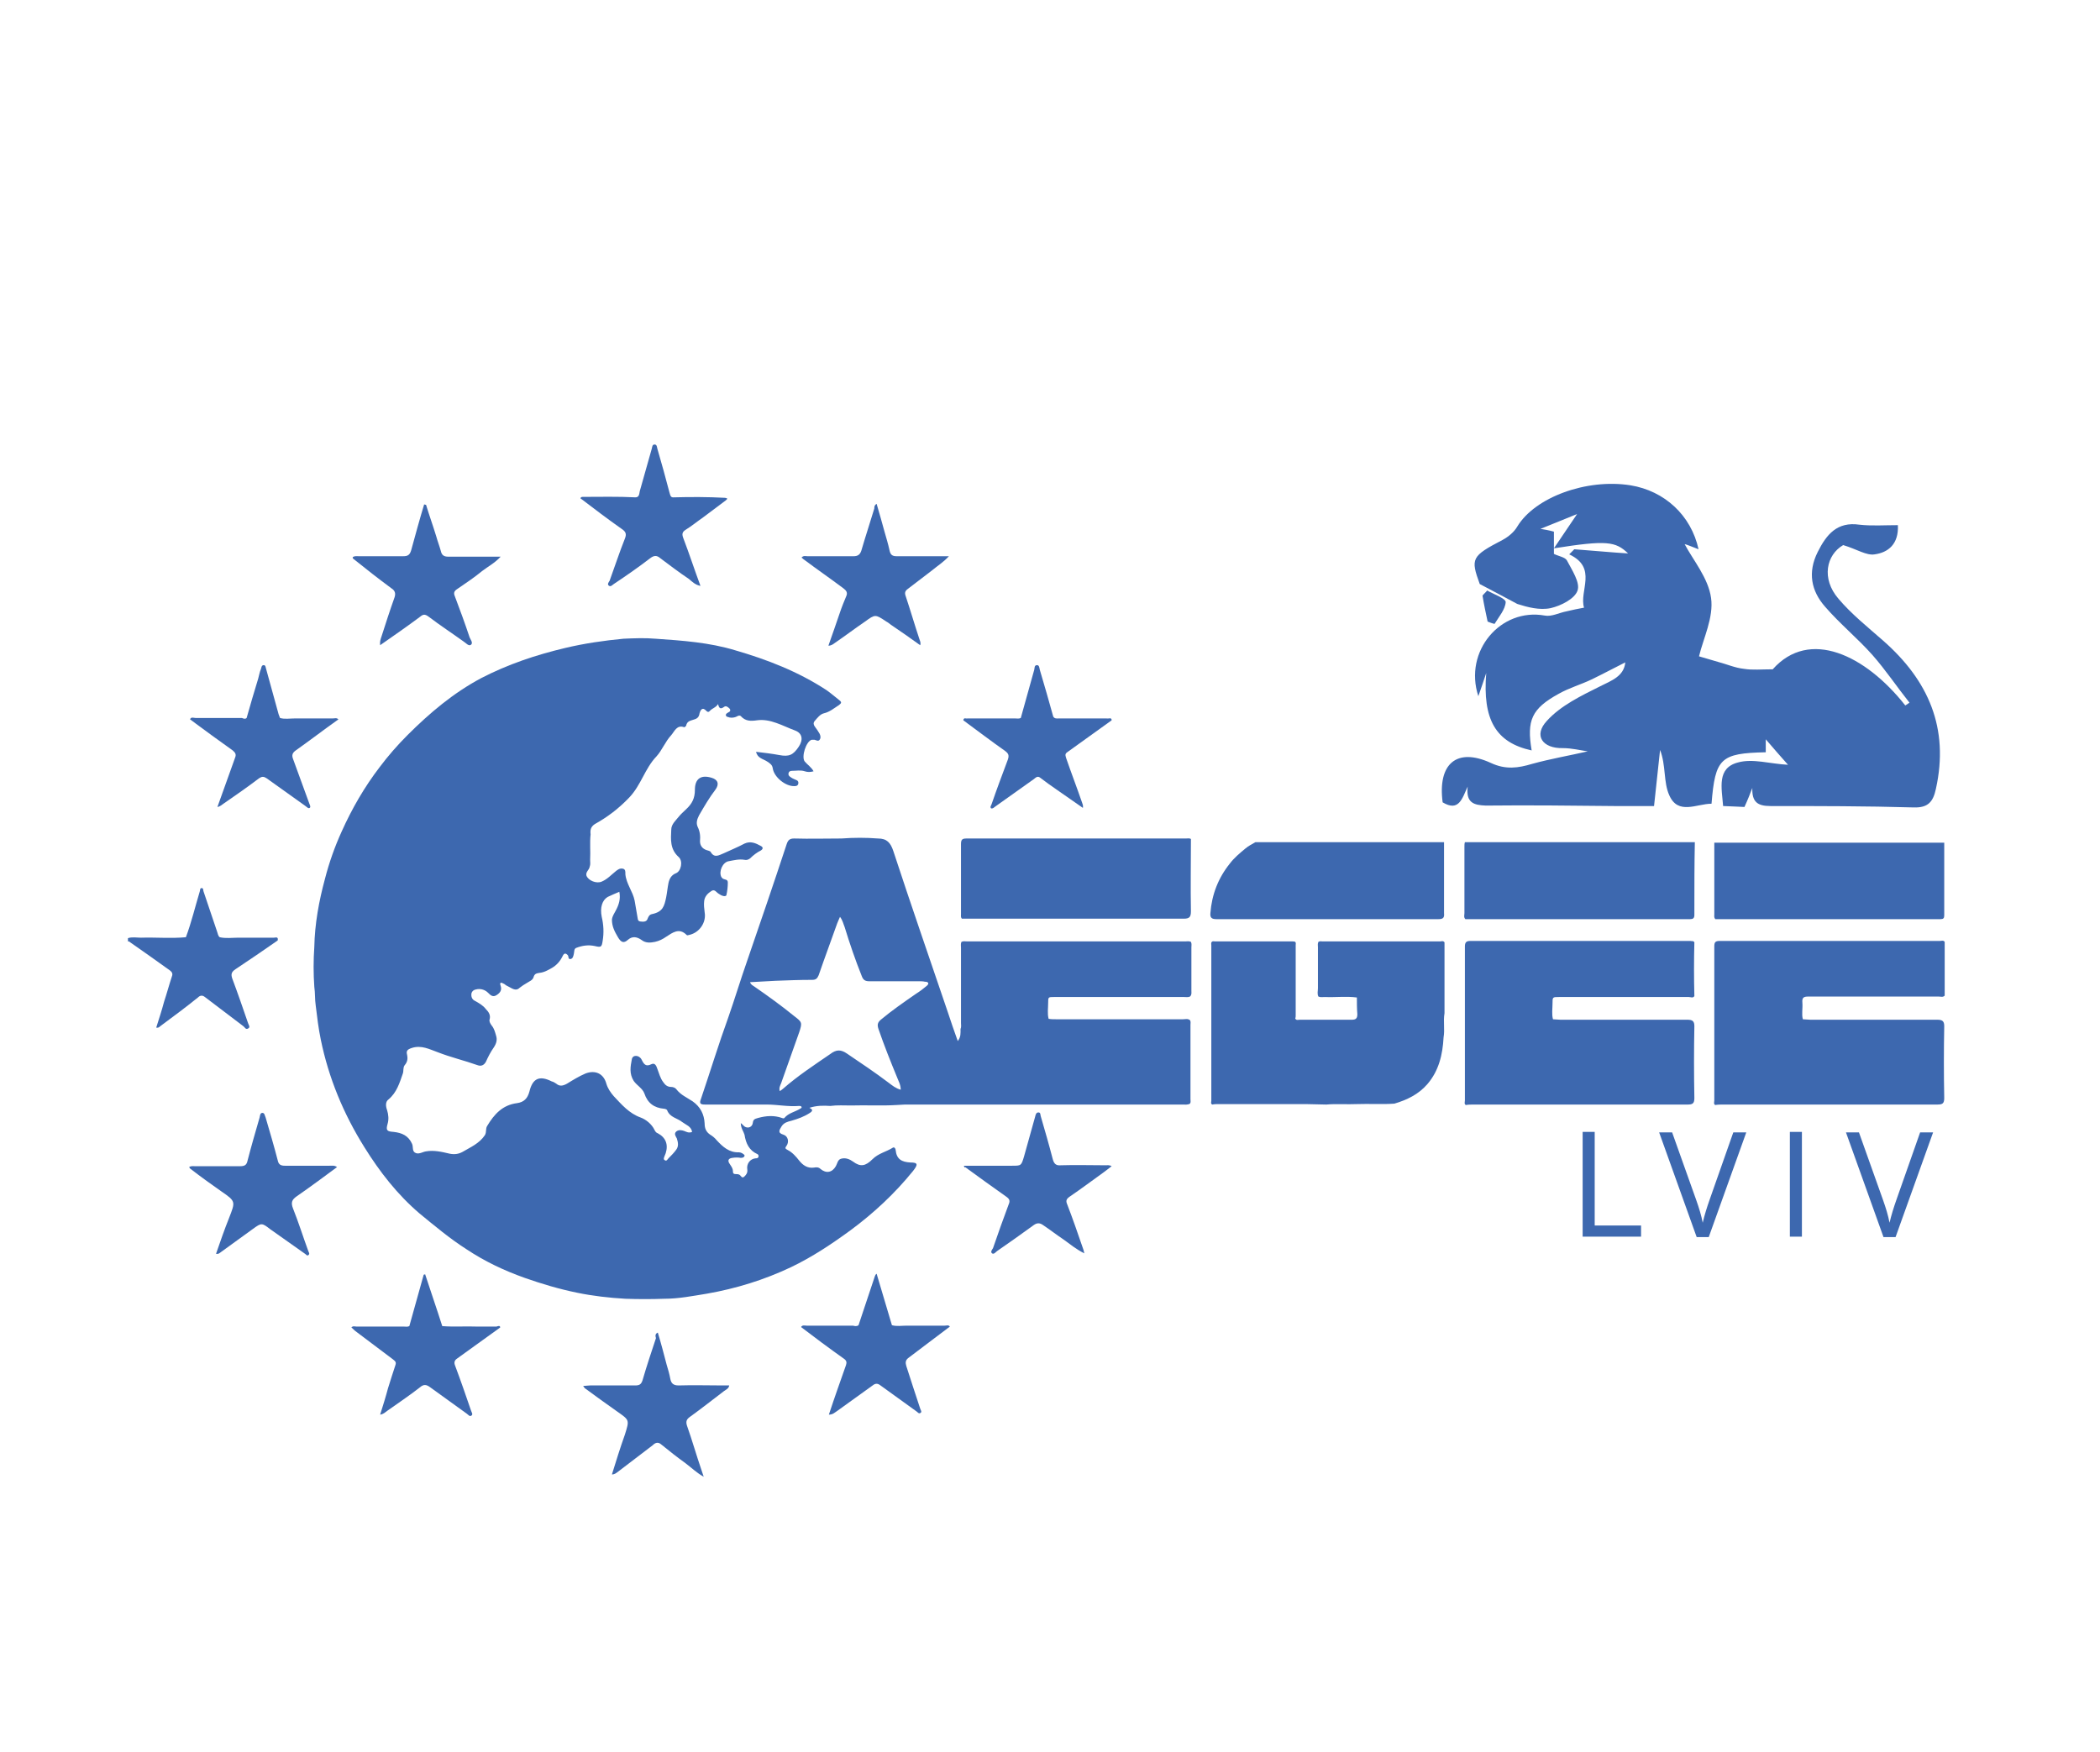 <?xml version="1.0" encoding="utf-8"?>
<!-- Generator: Adobe Illustrator 22.0.1, SVG Export Plug-In . SVG Version: 6.00 Build 0)  -->
<svg version="1.1" xmlns="http://www.w3.org/2000/svg" xmlns:xlink="http://www.w3.org/1999/xlink" x="0px" y="0px"
	 viewBox="0 0 453 378" style="enable-background:new 0 0 453 378;" xml:space="preserve">
<style type="text/css">
	.st0{fill:#3D68AF;}
</style>
<g id="Слой_2">
	<g>
		<g>
			<path class="st0" d="M341.4,266.8v-22.6h2.6v20.2h10v2.4H341.4z"/>
			<path class="st0" d="M373.9,244.3h2.8l-8.1,22.6H366l-8.1-22.6h2.8l5.2,14.6c0.6,1.7,1.1,3.3,1.4,4.9c0.4-1.7,0.9-3.3,1.5-5
				L373.9,244.3z"/>
			<path class="st0" d="M386.1,266.8v-22.6h2.6v22.6H386.1z"/>
			<path class="st0" d="M414.2,244.3h2.8l-8.1,22.6h-2.6l-8.1-22.6h2.8l5.2,14.6c0.6,1.7,1.1,3.3,1.4,4.9c0.4-1.7,0.9-3.3,1.5-5
				L414.2,244.3z"/>
		</g>
		<path class="st0" d="M40.1,202.2c1.2-3.2,2-6.6,3-9.9c0.1-0.3,0-0.7,0.4-0.7c0.4,0,0.3,0.4,0.4,0.7c1,2.9,1.9,5.7,2.9,8.6
			c0.2,0.5,0.2,1,0.6,1.3c1.3,0.3,2.7,0.1,4,0.1c2.6,0,5.1,0,7.7,0c0.3,0,1-0.3,0.8,0.6c-3,2.1-6.1,4.2-9.1,6.2
			c-0.9,0.6-1,1.1-0.7,2c1.2,3.2,2.3,6.4,3.4,9.6c0.1,0.4,0.6,0.9,0,1.2c-0.5,0.3-0.7-0.3-1-0.5c-2.8-2.1-5.5-4.2-8.3-6.3
			c-0.5-0.4-1-0.4-1.5,0.1c-2.6,2.1-5.3,4.1-8,6.1c-0.3,0.2-0.4,0.5-1,0.4c0.6-1.9,1.2-3.7,1.7-5.6c0.6-1.8,1.1-3.7,1.7-5.5
			c0.2-0.5,0-0.9-0.4-1.2c-2.9-2.1-5.9-4.2-8.9-6.3c-0.1,0-0.2,0-0.2,0c0-0.2,0-0.5,0-0.7c0.9-0.3,1.9-0.1,2.8-0.1
			C33.6,202.2,36.9,202.5,40.1,202.2z"/>
		<path class="st0" d="M311.6,203.3c0,5.1,0,10.2,0,15.3c-0.3,1.7,0.1,3.5-0.2,5.2c-0.2,3.7-1,7.2-3.5,10.1
			c-1.9,2.2-4.4,3.4-7.1,4.2c-2.7,0.2-5.4,0-8.1,0.1c-2.2,0.1-4.4-0.1-6.6,0.1c-1.5,0-3-0.1-4.5-0.1c-6.2,0-12.4,0-18.6,0
			c-0.5,0-1,0-1.5,0.1c-0.4-0.2-0.2-0.6-0.2-0.8c0-11.2,0-22.4,0-33.5c0-0.3-0.1-0.6,0.1-0.8l0,0c0.2-0.2,0.5-0.1,0.7-0.1
			c5.5,0,11.1,0,16.6,0c0.2,0,0.5,0,0.7,0.1l0,0c0.2,0.2,0.1,0.5,0.1,0.7c0,5.1,0,10.1,0,15.2c0,0.2,0,0.4-0.1,0.6
			c0.2,0.5,0.6,0.3,1,0.3c3.7,0,7.5,0,11.2,0c0.9,0,1.2-0.3,1.2-1.2c-0.1-1.2-0.1-2.4-0.1-3.6c-2.3-0.3-4.6,0-6.9-0.1
			c-0.5,0-1,0.1-1.4-0.1l0,0c-0.3-0.6-0.1-1.2-0.1-1.8c0-2.9,0-5.9,0-8.8c0-0.4-0.1-0.8,0.1-1.2l0,0c0.3-0.2,0.6-0.1,0.9-0.1
			c8.5,0,16.9,0,25.4,0C310.9,203.1,311.3,202.9,311.6,203.3z"/>
		<path class="st0" d="M365.5,203.3c-0.1,3.9-0.1,7.7,0,11.6c-0.3,0.5-0.8,0.2-1.2,0.2c-9.3,0-18.7,0-28,0c-1.4,0-1.4,0-1.4,1.4
			c0,1.1-0.2,2.3,0.1,3.4c0.5,0,1.1,0.1,1.6,0.1c9.1,0,18.3,0,27.4,0c1.1,0,1.5,0.3,1.5,1.4c-0.1,5.2-0.1,10.3,0,15.5
			c0,1.2-0.4,1.4-1.5,1.4c-15.4,0-30.8,0-46.1,0c-0.6,0-1.1,0-1.7,0.1c-0.4-0.2-0.2-0.7-0.2-1c0-11.1,0-22.1,0-33.2
			c0-0.9,0.3-1.2,1.2-1.2c15.8,0,31.7,0,47.5,0C364.8,203.1,365.3,202.9,365.5,203.3z"/>
		<path class="st0" d="M388.9,219.9c0.5,0,1.1,0.1,1.6,0.1c9.1,0,18.3,0,27.4,0c1.1,0,1.5,0.3,1.5,1.4c-0.1,5.2-0.1,10.3,0,15.5
			c0,1.2-0.4,1.4-1.5,1.4c-15.4,0-30.8,0-46.2,0c-0.6,0-1.1,0-1.7,0.1c-0.4-0.2-0.2-0.7-0.2-1c0-11.1,0-22.1,0-33.2
			c0-0.9,0.2-1.2,1.2-1.2c15.8,0,31.6,0,47.5,0c0.3,0,0.7-0.2,1,0.2c0,3.9,0,7.8,0,11.6c-0.4,0.4-0.8,0.2-1.3,0.2
			c-9.4,0-18.7,0-28.1,0c-1,0-1.4,0.2-1.3,1.3C388.9,217.6,388.6,218.8,388.9,219.9z"/>
		<path class="st0" d="M256.9,181c0,5.2-0.1,10.4,0,15.6c0,1.2-0.3,1.6-1.5,1.6c-15.4,0-30.9,0-46.3,0c-0.5,0-1.1,0-1.6,0
			c-0.3-0.3-0.2-0.7-0.2-1c0-5,0-10.1,0-15.1c0-1,0.3-1.2,1.2-1.2c15.8,0,31.6,0,47.3,0C256.2,180.9,256.6,180.8,256.9,181z"/>
		<path class="st0" d="M189.1,108.7c0.6,2.1,1.2,4.1,1.7,6c0.4,1.4,0.8,2.7,1.1,4.1c0.2,0.9,0.6,1.2,1.5,1.2c3.2,0,6.5,0,9.7,0
			c0.4,0,0.9,0,1.6,0c-1.2,1.3-2.5,2.1-3.7,3.1c-1.7,1.3-3.4,2.6-5.1,3.9c-0.7,0.5-0.8,0.9-0.5,1.7c1,3,1.9,6.1,2.9,9.1
			c0.1,0.4,0.4,0.8,0.2,1.4c-2.1-1.5-4.2-3-6.3-4.4c-0.3-0.2-0.6-0.5-1-0.7c-2.4-1.6-2.4-1.6-4.6,0c-2.2,1.5-4.3,3.1-6.5,4.6
			c-0.4,0.3-0.8,0.6-1.4,0.6c0.9-2.5,1.7-4.9,2.5-7.2c0.4-1.2,0.9-2.4,1.4-3.6c0.3-0.8-0.2-1.2-0.7-1.6c-2.8-2.1-5.7-4.1-8.5-6.2
			c-0.2-0.1-0.3-0.3-0.5-0.4c0.4-0.5,0.9-0.3,1.3-0.3c3.3,0,6.6,0,9.9,0c0.9,0,1.4-0.3,1.7-1.2c0.9-3.1,1.9-6.1,2.8-9.1
			C188.6,109.4,188.6,109,189.1,108.7z"/>
		<path class="st0" d="M91.9,108.9c0.7,2.3,1.5,4.5,2.2,6.8c0.3,1.1,0.7,2.1,1,3.2c0.2,0.9,0.7,1.2,1.6,1.2c3.2,0,6.4,0,9.6,0
			c0.4,0,0.9,0,1.7,0c-1.3,1.4-2.7,2.1-4,3.1c-1.7,1.4-3.5,2.6-5.4,3.9c-0.6,0.4-0.8,0.8-0.5,1.5c1.1,2.9,2.2,5.9,3.2,8.9
			c0.2,0.5,0.8,1.2,0.3,1.6c-0.5,0.4-1.1-0.4-1.6-0.7c-2.5-1.8-5.1-3.5-7.6-5.4c-0.7-0.5-1.1-0.5-1.7,0c-2.8,2.1-5.7,4.1-8.7,6.2
			c-0.1-0.8,0.1-1.3,0.3-1.9c0.9-2.8,1.8-5.6,2.8-8.4c0.3-0.9,0.1-1.5-0.7-2c-2.7-2-5.4-4.1-8-6.2c-0.1-0.1-0.4-0.2-0.3-0.5
			c0.4-0.3,0.9-0.2,1.3-0.2c3.2,0,6.4,0,9.6,0c1,0,1.4-0.3,1.7-1.3c0.9-3.3,1.8-6.6,2.8-9.9C91.6,108.9,91.8,108.9,91.9,108.9z"/>
		<path class="st0" d="M141.9,287.5c0.7,2.3,1.3,4.6,1.9,6.9c0.3,1,0.6,2,0.8,3.1c0.2,1,0.7,1.4,1.8,1.4c3.2-0.1,6.3,0,9.5,0
			c0.4,0,0.9,0,1.4,0c-0.1,0.7-0.7,0.9-1.1,1.2c-2.5,1.9-4.9,3.8-7.4,5.6c-0.7,0.5-0.9,1-0.6,1.9c1.1,3.1,2,6.3,3.1,9.5
			c0.1,0.4,0.3,0.8,0.5,1.5c-1.6-0.9-2.7-2-3.9-2.9c-1.8-1.3-3.6-2.7-5.3-4.1c-0.7-0.6-1.3-0.3-1.8,0.2c-2.5,1.9-5.1,3.9-7.6,5.8
			c-0.3,0.2-0.6,0.5-1.2,0.5c0.9-2.9,1.8-5.8,2.8-8.6c1-3.2,1-3.1-1.7-5c-2.3-1.6-4.6-3.3-6.8-4.9c-0.2-0.1-0.3-0.3-0.5-0.6
			c0.6,0,1-0.1,1.5-0.1c3.2,0,6.5,0,9.7,0c0.9,0,1.3-0.2,1.6-1.1c0.9-3.1,1.9-6.1,2.9-9.1C141.3,288.1,141.4,287.7,141.9,287.5z"/>
		<path class="st0" d="M72.7,251.8c-3,2.2-5.8,4.3-8.7,6.3c-1,0.7-1.3,1.3-0.8,2.6c1.2,3,2.2,6.2,3.3,9.2c0.1,0.3,0.4,0.6,0,0.9
			c-0.3,0.2-0.5-0.2-0.7-0.3c-2.5-1.8-5-3.5-7.5-5.3c-1.8-1.4-1.9-1.4-3.7-0.1c-2.3,1.7-4.6,3.3-6.9,5c-0.3,0.2-0.5,0.5-1.1,0.4
			c0.9-2.6,1.8-5.2,2.8-7.7c1.4-3.6,1.5-3.6-1.7-5.8c-2.3-1.6-4.5-3.2-6.7-4.9c-0.1-0.1-0.1-0.2-0.2-0.3c0.4-0.3,0.9-0.2,1.3-0.2
			c3.2,0,6.5,0,9.7,0c0.9,0,1.4-0.2,1.6-1.2c0.8-3.1,1.7-6.2,2.6-9.3c0.1-0.4,0.1-1,0.6-1c0.5,0,0.5,0.6,0.7,1
			c0.9,3.1,1.8,6.1,2.6,9.2c0.2,1,0.7,1.2,1.6,1.2c3.2,0,6.4,0,9.6,0C71.7,251.5,72.2,251.4,72.7,251.8z"/>
		<path class="st0" d="M207.9,251.5c3.6,0,7,0,10.4,0c2,0,2,0,2.6-2c0.8-2.9,1.6-5.7,2.4-8.6c0.1-0.4,0.2-0.9,0.7-0.9
			c0.5,0,0.4,0.5,0.5,0.8c0.9,3.1,1.8,6.2,2.6,9.3c0.3,1.1,0.8,1.4,1.8,1.3c3.2-0.1,6.3,0,9.5,0c0.4,0,0.9-0.1,1.4,0.2
			c-0.6,0.5-1.2,0.9-1.7,1.3c-2.5,1.8-4.9,3.6-7.4,5.3c-0.7,0.5-0.8,0.9-0.5,1.6c1.2,3.1,2.3,6.3,3.4,9.5c0.1,0.3,0.2,0.5,0.3,1.1
			c-1.8-0.9-3.1-2-4.5-3c-1.5-1-2.9-2.1-4.4-3.1c-0.7-0.5-1.3-0.5-2,0c-2.6,1.9-5.3,3.8-7.9,5.6c-0.3,0.2-0.7,0.8-1.1,0.5
			c-0.4-0.3,0-0.8,0.2-1.1c1.1-3.2,2.2-6.3,3.4-9.5c0.3-0.7,0.2-1.1-0.5-1.6c-3-2.1-6-4.3-8.9-6.4
			C208.1,252,208.1,251.9,207.9,251.5z"/>
		<path class="st0" d="M185.2,285.9c1.2-3.5,2.3-7,3.5-10.5c0.1-0.2,0.1-0.4,0.4-0.6c1.1,3.7,2.2,7.4,3.3,11.1
			c1,0.3,2.1,0.1,3.2,0.1c2.7,0,5.5,0,8.2,0c0.4,0,0.8-0.2,1.1,0.2c-3,2.3-6,4.5-9,6.8c-0.6,0.5-0.6,1-0.4,1.7c1,3.1,2,6.2,3,9.2
			c0.1,0.3,0.4,0.7,0.1,0.9c-0.4,0.3-0.6-0.1-0.9-0.3c-2.6-1.9-5.3-3.8-7.9-5.7c-0.7-0.5-1.2-0.2-1.7,0.2c-2.5,1.8-5,3.6-7.5,5.4
			c-0.5,0.3-0.9,0.8-1.8,0.8c0.6-1.8,1.2-3.6,1.8-5.3c0.6-1.8,1.3-3.6,1.9-5.4c0.2-0.6,0.1-1-0.5-1.4c-3.1-2.2-6.2-4.5-9.2-6.8
			c0.3-0.5,0.8-0.3,1.2-0.3c3.3,0,6.6,0,10,0C184.4,286.1,184.8,286.2,185.2,285.9z"/>
		<path class="st0" d="M107.9,286.4c-3.1,2.2-6.2,4.5-9.3,6.7c-0.6,0.4-0.7,0.9-0.4,1.6c1.2,3.2,2.3,6.4,3.4,9.6
			c0.1,0.4,0.5,0.8,0.1,1.1c-0.4,0.3-0.7-0.2-1-0.4c-2.6-1.9-5.3-3.8-7.9-5.7c-0.8-0.6-1.4-0.7-2.2,0c-2.3,1.8-4.7,3.4-7.1,5.1
			c-0.4,0.3-0.8,0.7-1.5,0.8c0.6-1.9,1.2-3.8,1.7-5.7c0.5-1.7,1.1-3.4,1.6-5c0.2-0.6,0-0.8-0.5-1.2c-2.7-2-5.4-4.1-8.1-6.1
			c-0.3-0.2-0.6-0.6-0.9-0.8c0.3-0.4,0.8-0.2,1.1-0.2c3.4,0,6.8,0,10.2,0c0.4,0,0.8,0.1,1.2-0.1c1-3.7,2.1-7.4,3.1-11.1
			c0.1,0,0.2,0,0.3-0.1c1.2,3.7,2.5,7.4,3.7,11.2c2.5,0.2,5,0,7.5,0.1c1.4,0,2.8,0,4.2,0C107.4,286.1,107.9,285.9,107.9,286.4z"/>
		<path class="st0" d="M156.4,107.4c0.6,0.1,0.6,0.2,0.1,0.6c-1.6,1.2-3.2,2.4-4.8,3.6c-1.3,0.9-2.5,1.9-3.8,2.7
			c-0.8,0.5-0.8,1-0.5,1.8c1.3,3.4,2.4,6.8,3.7,10.3c-1.1-0.2-1.8-0.9-2.5-1.5c-2.1-1.4-4.2-3-6.2-4.5c-0.7-0.6-1.3-0.6-2.1,0
			c-2.6,2-5.2,3.8-7.9,5.6c-0.3,0.2-0.6,0.6-1,0.4c-0.5-0.3-0.1-0.8,0.1-1.1c1.1-3,2.1-6.1,3.3-9.1c0.4-1,0.2-1.5-0.7-2.1
			c-3-2.1-6-4.4-8.9-6.6c0.1-0.2,0.2-0.3,0.5-0.3c3.8,0,7.6-0.1,11.4,0.1c0.8,0,0.8-0.8,0.9-1.3c0.9-3.1,1.7-6.1,2.6-9.2
			c0.1-0.4,0.1-0.9,0.6-0.9c0.5,0,0.5,0.5,0.6,0.9c0.9,3.1,1.8,6.3,2.6,9.4c0.2,0.6,0.2,1.2,1,1.1
			C149,107.2,152.7,107.2,156.4,107.4z"/>
		<path class="st0" d="M239.8,155.4c-3.2,2.3-6.4,4.6-9.6,6.9c-0.6,0.4-0.3,0.9-0.2,1.3c1.1,3.2,2.3,6.3,3.4,9.5
			c0.1,0.3,0.3,0.7,0.2,1.2c-1.9-1.3-3.7-2.6-5.6-3.9c-1.2-0.8-2.4-1.7-3.6-2.6c-0.6-0.5-1,0-1.4,0.3c-2.8,2-5.5,3.9-8.3,5.9
			c-0.3,0.2-0.5,0.5-0.9,0.4c-0.3-0.3,0-0.6,0.1-0.9c1.1-3.2,2.3-6.4,3.5-9.6c0.3-0.9,0.2-1.3-0.6-1.9c-3-2.1-6-4.4-9-6.6
			c0.1-0.7,0.6-0.3,0.9-0.4c3.4,0,6.9,0,10.3,0c0.4,0,0.8,0.1,1.2-0.1c1-3.5,1.9-6.9,2.9-10.4c0.1-0.4,0-1,0.6-1
			c0.5,0,0.5,0.6,0.6,1c1,3.4,2,6.8,2.9,10.1c0.3,0.5,0.8,0.4,1.2,0.4c3.4,0,6.9,0,10.3,0C239.2,155.1,239.8,154.7,239.8,155.4z"/>
		<path class="st0" d="M53.2,154.9c0.8-2.8,1.6-5.6,2.5-8.5c0.2-0.7,0.3-1.4,0.6-2.1c0.1-0.3,0.1-0.8,0.6-0.8c0.4,0,0.4,0.5,0.5,0.8
			c0.9,3.3,1.8,6.5,2.7,9.8c0.1,0.3,0.2,0.5,0.3,0.8c1,0.3,2.1,0.1,3.2,0.1c2.7,0,5.5,0,8.2,0c0.4,0,0.8-0.2,1.2,0.2
			c-3.1,2.2-6.1,4.5-9.2,6.7c-0.7,0.5-0.9,1-0.6,1.8c1.2,3.2,2.3,6.4,3.5,9.6c0.1,0.3,0.4,0.8,0.1,1c-0.3,0.2-0.6-0.2-0.9-0.4
			c-2.8-2-5.6-4-8.4-6c-0.6-0.4-1-0.4-1.6,0c-2.5,1.9-5.1,3.7-7.7,5.5c-0.3,0.2-0.7,0.6-1.3,0.7c1.1-3.1,2.2-6.1,3.3-9.2
			c0.2-0.5,0.3-0.9,0.5-1.4c0.3-0.7,0.1-1.1-0.5-1.6c-3.1-2.2-6.1-4.4-9.2-6.7c0.2-0.6,0.8-0.3,1.2-0.3c3.3,0,6.7,0,10,0
			C52.4,155,52.9,155.2,53.2,154.9z"/>
		<g>
			<polygon class="st0" points="207.4,203.2 207.4,203.2 207.4,203.2 			"/>
			<path class="st0" d="M256.9,215C256.9,215,256.9,215,256.9,215C256.9,215,256.9,215,256.9,215L256.9,215z"/>
			<path class="st0" d="M256.9,203.2C256.9,203.2,256.9,203.2,256.9,203.2C256.9,203.2,256.9,203.2,256.9,203.2L256.9,203.2z"/>
			<path class="st0" d="M257,213.8c0-3.1,0-6.3,0-9.4c0-0.4,0.1-0.8-0.1-1.2c-0.4-0.2-0.8-0.1-1.2-0.1c-15.7,0-31.4,0-47.1,0
				c-0.4,0-0.8-0.1-1.2,0.1c-0.2,0.4-0.1,0.9-0.1,1.3c0,5.4,0,10.8,0,16.2c0,0.4,0.1,0.9-0.1,1.3c0,0.9,0.1,1.7-0.6,2.6
				c-0.8-2.2-1.5-4.3-2.2-6.4c-3.9-11.5-7.9-23-11.7-34.6c-0.6-1.8-1.4-2.7-3.3-2.7c-2.6-0.2-5.2-0.2-7.9,0c-3.4,0-6.8,0.1-10.2,0
				c-0.9,0-1.3,0.3-1.6,1.2c-2.8,8.5-5.7,17-8.6,25.4c-1.4,4-2.6,8-4,12c-2.1,5.8-3.9,11.7-5.9,17.6c-0.4,1-0.1,1.2,0.9,1.2
				c4.4,0,8.9,0,13.3,0c2.3,0,4.6,0.5,7,0.3c0.2,0,0.4,0,0.5,0.2c0.1,0.3-0.2,0.3-0.3,0.4c-1.1,0.7-2.5,0.9-3.4,2
				c-0.1,0.1-0.3,0.1-0.5,0c-1.7-0.6-3.4-0.5-5.2,0c-0.7,0.2-1,0.3-1.1,1c-0.1,0.9-0.9,1.3-1.7,0.9c-0.3-0.2-0.5-0.5-0.9-0.8
				c0,1.1,0.6,1.8,0.8,2.5c0.3,1.9,1,3.4,2.8,4.2c0.2,0.1,0.3,0.4,0.2,0.6c-0.1,0.3-0.4,0.3-0.6,0.3c-1.2,0.1-2,1.2-1.8,2.4
				c0.1,0.7-0.2,1.1-0.6,1.5c-0.5,0.5-0.7,0-1-0.3c-0.3-0.2-0.6-0.2-0.9-0.2c-0.4,0-0.6-0.1-0.6-0.6c0-0.7-0.4-1.1-0.7-1.6
				c-0.5-0.7-0.3-1.2,0.6-1.3c0.6-0.1,1.2-0.1,1.8,0c0.4,0,0.7-0.1,0.8-0.4c0.1-0.3-0.3-0.4-0.5-0.6c-0.2-0.1-0.5-0.2-0.7-0.2
				c-2.1,0.1-3.5-1.2-4.8-2.6c-0.4-0.5-0.9-0.9-1.4-1.2c-0.9-0.6-1.2-1.4-1.2-2.4c-0.1-2-0.9-3.6-2.6-4.8c-1.2-0.8-2.6-1.4-3.5-2.6
				c-0.2-0.3-0.7-0.5-1.1-0.5c-0.8,0-1.3-0.4-1.7-1c-0.7-0.9-0.9-1.9-1.3-2.9c-0.2-0.6-0.5-1.4-1.3-1c-1.2,0.6-1.6,0-2.1-1
				c-0.5-1-1.9-1.1-2.1-0.1c-0.3,1.6-0.6,3.1,0.4,4.7c0.7,1,1.9,1.6,2.3,2.7c0.7,2.1,2.1,3.1,4.2,3.3c0.3,0,0.7,0.2,0.7,0.3
				c0.6,1.6,2.2,1.7,3.3,2.6c0.8,0.6,1.9,0.9,2.1,2.1c-0.7,0.3-1.2,0-1.7-0.2c-0.6-0.2-1.2-0.3-1.7,0.1c-0.6,0.5-0.1,1.1,0.1,1.5
				c0.3,0.9,0.4,1.7-0.1,2.4c-0.5,0.7-1.1,1.3-1.7,1.9c-0.2,0.2-0.4,0.7-0.8,0.4c-0.4-0.2-0.1-0.7,0-1c0.1-0.2,0.1-0.3,0.2-0.5
				c0.6-1.9,0-3.4-1.7-4.3c-0.3-0.1-0.5-0.3-0.7-0.7c-0.6-1.3-1.9-2.3-3-2.7c-2.5-0.9-4.1-2.8-5.8-4.6c-0.7-0.8-1.3-1.7-1.6-2.7
				c-0.6-2.2-2.4-3-4.5-2.2c-1.4,0.6-2.7,1.4-4,2.2c-0.9,0.5-1.6,0.6-2.3,0c-0.3-0.2-0.6-0.4-1-0.5c-2.6-1.3-4.1-0.7-4.8,2.2
				c-0.4,1.5-1.2,2.3-2.7,2.5c-3.1,0.4-4.9,2.4-6.4,4.9c-0.4,0.6-0.1,1.3-0.5,2c-1.2,1.8-3.1,2.6-4.8,3.6c-0.9,0.5-1.8,0.6-2.8,0.4
				c-1.7-0.4-3.4-0.8-5.1-0.5c-0.7,0.1-1.4,0.6-2.1,0.4c-1-0.3-0.6-1.3-0.9-2c-0.8-1.8-2.2-2.4-4-2.6c-1.4-0.1-1.7-0.3-1.3-1.7
				c0.3-1,0.2-2-0.1-3c-0.3-0.8-0.4-1.8,0.3-2.3c1.8-1.5,2.4-3.6,3.1-5.6c0.2-0.6,0-1.3,0.4-1.8c0.6-0.7,0.7-1.4,0.5-2.3
				c-0.2-0.8,0.1-1.1,1-1.4c2.1-0.7,3.9,0.3,5.6,0.9c2.8,1.1,5.8,1.8,8.6,2.8c0.8,0.3,1.4,0,1.8-0.7c0.5-1.1,1-2.1,1.7-3.1
				c0.6-0.9,0.8-1.7,0.5-2.6c-0.2-0.7-0.4-1.5-0.9-2.1c-0.3-0.4-0.6-0.9-0.5-1.3c0.3-1-0.2-1.7-0.8-2.3c-0.6-0.8-1.5-1.3-2.4-1.8
				c-0.6-0.3-0.8-0.9-0.7-1.6c0.2-0.6,0.6-0.8,1.3-0.9c0.9-0.1,1.7,0.2,2.3,0.8c0.5,0.5,1,1,1.8,0.5c0.8-0.5,1.2-1.1,0.9-2
				c-0.3-0.8,0.1-0.8,0.6-0.5c0.3,0.1,0.5,0.4,0.8,0.5c0.9,0.4,1.8,1.3,2.7,0.4c0.5-0.4,1-0.7,1.5-1c0.6-0.4,1.3-0.6,1.5-1.3
				c0.2-0.7,0.6-0.8,1.2-0.9c1.1-0.1,1.9-0.6,2.8-1.1c1-0.6,1.7-1.4,2.2-2.4c0.2-0.4,0.5-1.1,1.2-0.3c0.2,0.3,0,0.9,0.6,0.8
				c0.5-0.1,0.6-0.7,0.7-1.2c0.1-0.4,0-1,0.5-1.2c1.3-0.5,2.6-0.7,4-0.4c1.3,0.3,1.5,0.3,1.7-1.1c0.3-1.8,0.2-3.5-0.2-5.2
				c-0.4-2,0.1-3.6,1.3-4.3c0.8-0.4,1.6-0.7,2.5-1.1c0.3,1.6-0.1,2.8-0.8,4.1c-0.3,0.6-0.7,1.1-0.8,1.9c0,1.5,0.6,2.6,1.3,3.8
				c0.7,1.2,1.3,1.3,2.1,0.6c1-0.9,2-0.7,3,0c0.9,0.7,1.9,0.6,2.9,0.4c0.9-0.2,1.7-0.6,2.4-1.1c1.4-0.9,2.8-2,4.4-0.4
				c0.2,0.2,0.4,0,0.6,0c2.2-0.5,3.7-2.7,3.3-4.9c-0.1-0.8-0.2-1.6-0.1-2.4c0.1-1,0.8-1.7,1.6-2.2c0.7-0.4,1,0.3,1.5,0.6
				c0.3,0.2,0.6,0.4,1,0.5c0.3,0.1,0.7,0,0.7-0.2c0.2-0.9,0.3-1.8,0.3-2.7c0-0.7-0.6-0.6-1-0.8c-0.2-0.1-0.3-0.3-0.4-0.4
				c-0.6-1.2,0.3-3.2,1.6-3.4c1.1-0.2,2.2-0.5,3.4-0.3c0.4,0.1,0.8,0,1.2-0.3c0.7-0.7,1.5-1.3,2.3-1.7c0.5-0.3,0.6-0.7,0-1
				c-1.1-0.6-2.2-1.1-3.5-0.5c-1.5,0.8-3,1.4-4.5,2.1c-1,0.4-2,1.1-2.8-0.3c-0.1-0.2-0.6-0.3-0.9-0.4c-0.9-0.3-1.4-1-1.4-1.9
				c0.1-1.1,0-2.1-0.5-3.1c-0.4-0.9-0.1-1.7,0.3-2.5c1.1-1.9,2.2-3.8,3.5-5.5c0.9-1.2,0.6-2.2-0.8-2.6c-2.3-0.7-3.6,0.2-3.6,2.6
				c0,1.8-0.6,3-1.9,4.2c-0.5,0.5-1,0.9-1.5,1.5c-0.7,0.9-1.7,1.7-1.7,2.9c-0.1,2.1-0.3,4.2,1.6,5.9c1,0.9,0.5,3.1-0.6,3.5
				c-1,0.4-1.4,1.2-1.6,2.1c-0.2,1-0.3,2.1-0.5,3.1c-0.4,1.9-0.7,3.1-3,3.6c-0.6,0.1-0.8,0.5-1,1c-0.2,0.7-0.9,0.7-1.6,0.6
				c-0.6-0.1-0.5-0.6-0.6-1c-0.2-1.2-0.4-2.3-0.6-3.5c-0.4-2-1.8-3.6-2-5.7c0-0.4,0.1-1.1-0.6-1.2c-0.6-0.1-1,0.2-1.4,0.5
				c-1,0.8-1.9,1.8-3.1,2.3c-1.1,0.5-2.9-0.2-3.3-1.3c-0.2-0.8,0.6-1.2,0.7-1.9c0.2-0.5,0.1-1,0.1-1.5c0.1-1.8-0.1-3.7,0.1-5.5
				c-0.1-0.9,0-1.6,0.9-2.2c2.7-1.5,5.1-3.3,7.4-5.7c2.6-2.7,3.4-6.3,5.9-8.9c1.2-1.3,1.9-3.2,3.2-4.6c0.7-0.8,1.2-2.3,2.8-1.7
				c0.1,0,0.3-0.2,0.4-0.3c0.2-1.1,1-1.1,1.8-1.4c0.7-0.2,1-0.6,1.1-1.3c0.2-0.7,0.6-1.5,1.5-0.5c0.3,0.3,0.5,0.2,0.7,0
				c0.5-0.6,1.3-0.7,1.8-1.5c0.2,0.9,0.5,1.2,1.3,0.6c0.4-0.3,0.8,0,1.2,0.4c0.3,0.4,0,0.7-0.3,0.8c-0.3,0.2-0.6,0.3-0.5,0.7
				c0.1,0.3,0.6,0.3,0.8,0.4c0.5,0.1,1.1,0,1.5-0.2c0.3-0.2,0.7-0.3,0.9-0.1c1,1.1,2.1,1.1,3.5,0.9c2.9-0.4,5.5,1.2,8.2,2.2
				c1.6,0.6,1.8,2,0.8,3.5c-1.2,1.8-2.1,2.2-4.2,1.8c-1.6-0.3-3.3-0.5-5-0.7c0.3,1.4,1.5,1.5,2.4,2.1c0.6,0.4,1.1,0.7,1.2,1.5
				c0.3,1.9,2.8,3.9,4.7,3.8c0.4,0,0.7-0.1,0.8-0.5c0.1-0.4-0.1-0.7-0.4-0.8c-0.4-0.2-0.8-0.3-1.2-0.6c-0.3-0.2-0.6-0.4-0.5-0.9
				c0.1-0.4,0.4-0.5,0.8-0.5c0.9,0,1.8-0.2,2.7,0.1c0.6,0.2,1.2,0.2,1.9,0c-0.5-0.9-1.3-1.4-1.9-2.1c-0.8-1,0.3-4.4,1.5-4.7
				c0.2,0,0.4,0,0.6,0c0.4,0.1,0.8,0.4,1.1,0c0.3-0.4,0.2-0.9,0-1.3c-0.3-0.5-0.6-1-1-1.5c-0.3-0.4-0.4-0.8-0.1-1.2
				c0.6-0.7,1.2-1.5,2-1.7c1.3-0.3,2.2-1.1,3.3-1.8c0.5-0.4,0.6-0.6,0.1-1c-0.9-0.7-1.8-1.5-2.8-2.2c-6.1-4-12.8-6.6-19.7-8.6
				c-5.6-1.7-11.4-2.1-17.2-2.5c-2.3-0.2-4.6-0.1-6.9,0c-4.2,0.4-8.4,1-12.6,2c-6.3,1.5-12.3,3.5-18.1,6.5
				c-6,3.2-11.1,7.5-15.9,12.3c-2.2,2.2-4.2,4.5-6,6.9c-3.3,4.3-6,9-8.2,13.9c-1.5,3.3-2.7,6.7-3.6,10.2c-1.3,4.8-2.2,9.7-2.3,14.7
				c-0.2,2.9-0.2,5.7,0,8.6c0.2,1.3,0.1,2.7,0.3,4c0.3,2.5,0.6,5,1.1,7.4c1.7,8.3,4.9,16,9.4,23.2c3.3,5.3,7.1,10.2,11.9,14.3
				c3.3,2.7,6.5,5.4,10.1,7.7c3.9,2.6,8.1,4.6,12.6,6.2c3.7,1.3,7.4,2.4,11.3,3.2c3.4,0.7,6.9,1.1,10.4,1.3c2.8,0.1,5.6,0.1,8.4,0
				c3.1,0,6.1-0.6,9.2-1.1c6.3-1.1,12.4-3,18.1-5.7c4.6-2.2,8.8-5,12.9-8c5-3.7,9.5-7.9,13.4-12.7c1.2-1.5,1.1-1.9-0.5-1.9
				c-1.9-0.1-3-0.7-3.2-2.7c0-0.3-0.3-0.7-0.6-0.5c-1.4,0.9-3.1,1.2-4.4,2.5c-1.5,1.5-2.6,1.7-4.2,0.5c-0.7-0.5-1.6-0.9-2.6-0.6
				c-0.7,0.2-0.8,1.1-1.1,1.6c-0.8,1.4-2.1,1.6-3.3,0.6c-0.4-0.4-0.9-0.4-1.4-0.3c-1.4,0.2-2.4-0.5-3.2-1.5
				c-0.7-0.9-1.5-1.8-2.5-2.3c-0.3-0.2-0.7-0.3-0.3-0.8c0.7-0.9,0.4-2.2-0.6-2.5c-1.4-0.4-0.8-1.1-0.4-1.8c0.5-0.8,1.3-1,2.1-1.2
				c1.4-0.4,2.8-0.9,4-1.7c0.8-0.5,0.5-0.8-0.1-1.1c1.6-0.5,3-0.5,4.5-0.4c1.5-0.2,3-0.1,4.5-0.1c3.3-0.1,6.5,0.1,9.8-0.1
				c0.6,0,1.2-0.1,1.8-0.1c19.9,0,39.9,0,59.8,0c0.6,0,1.2,0.1,1.7-0.2c0.2-0.3,0.1-0.6,0.1-1c0-5.3,0-10.7,0-16
				c0-0.3,0.1-0.7-0.1-1c-0.5-0.4-1-0.2-1.5-0.2c-9.1,0-18.3,0-27.4,0c-0.5,0-1.1,0-1.6-0.1c-0.3-1.1-0.1-2.3-0.1-3.4
				c0-1.3,0-1.3,1.3-1.3c9.3,0,18.7,0,28,0c0.4,0,0.9,0.1,1.3-0.1C257.1,214.6,257,214.2,257,213.8z M199.9,212.7
				c-0.7,0.6-1.5,1.2-2.3,1.7c-2.6,1.8-5.2,3.6-7.6,5.6c-0.7,0.6-0.8,1.1-0.5,2c1.2,3.5,2.6,7,4,10.4c0.3,0.8,0.8,1.6,0.8,2.7
				c-1.1-0.3-1.8-0.9-2.6-1.5c-2.9-2.2-5.9-4.2-9-6.3c-1.3-0.9-2.3-0.9-3.6,0.1c-3.5,2.4-7,4.7-10.2,7.5c-0.2,0.2-0.4,0.3-0.7,0.5
				c-0.2-0.7,0.1-1.2,0.3-1.7c1.3-3.7,2.6-7.3,3.9-11c0.7-2.1,0.6-2.2-1.1-3.5c-2.7-2.2-5.6-4.3-8.5-6.3c-0.4-0.3-0.8-0.4-1-1
				c1.9-0.1,3.7-0.2,5.5-0.3c2.6-0.1,5.2-0.2,7.9-0.2c0.8,0,1.1-0.3,1.4-1c1.3-3.8,2.7-7.5,4-11.2c0.2-0.4,0.3-0.8,0.6-1.4
				c0.6,0.8,0.7,1.5,1,2.2c1.1,3.6,2.3,7.1,3.7,10.6c0.3,0.8,0.7,1.1,1.6,1.1c3.6,0,7.1,0,10.7,0c0.4,0,0.9,0,1.3,0.1
				C200.3,211.8,200.5,212.2,199.9,212.7z"/>
		</g>
		<g>
			<path class="st0" d="M268.6,183.1c-1.2,1-2.4,2-3.3,3.2c-2.5,3.1-3.9,6.7-4.2,10.7c-0.1,1,0.3,1.3,1.3,1.3c16,0,31.9,0,47.9,0
				c1,0,1.3-0.3,1.2-1.3c0-4.8,0-9.5,0-14.3c0-0.3,0-0.7,0-1h-40.7C270.1,182.1,269.3,182.5,268.6,183.1z"/>
			<path class="st0" d="M315.9,182.6c0,4.8,0,9.6,0,14.4c0,0.4-0.2,0.9,0.2,1.3c15.8,0,31.6,0,47.4,0c0.4,0,0.7,0,1.1,0
				c0.6,0,0.9-0.2,0.9-0.9c0-0.5,0-0.9,0-1.4c0-4.8,0-9.5,0.1-14.3h-49.6C315.9,182,315.9,182.3,315.9,182.6z"/>
			<path class="st0" d="M369.8,182.1c0,5,0,10.1,0,15.1c0,0.4-0.1,0.7,0.2,1.1c0.5,0,1.1,0,1.6,0c15.3,0,30.6,0,45.9,0
				c0.4,0,0.7,0,1.1,0c0.6,0,0.8-0.2,0.8-0.8c0-5.2,0-10.4,0-15.6c0,0,0,0,0-0.1h-49.6C369.8,181.9,369.8,182,369.8,182.1z"/>
		</g>
		<path class="st0" d="M375.3,181.5L375.3,181.5c0,0-0.1,0-0.1,0H375.3z"/>
		<g>
			<path class="st0" d="M316.6,169.7c-1.2,2.6-1.9,5.5-5.4,3.4c-1.1-8.3,3-11.9,10.4-8.5c3.2,1.5,5.9,1.1,8.9,0.2
				c4-1.1,8.1-1.8,12-2.7c-1.5-0.2-3.4-0.7-5.4-0.7c-4.3,0.1-6.4-2.7-3.4-5.9c3-3.3,7.4-5.4,11.4-7.4c2.6-1.3,5.2-2.2,5.5-5.2
				c-2.4,1.2-4.8,2.5-7.3,3.7c-2.3,1.1-4.8,1.8-7.1,3.1c-5.8,3.2-6.9,5.7-5.8,12.2c-7.8-1.7-10.6-6.7-9.8-16.7
				c-0.5,1.6-1.1,3.2-1.7,5c-3.2-9.7,4.8-19.1,14.3-17.4c1.5,0.3,3.1-0.6,4.7-0.9c1.3-0.3,2.6-0.6,3.8-0.8c-1.1-3.6,3-8.6-3.2-11.5
				c0.4-0.4,0.7-0.7,1.1-1.1c4.1,0.3,8.2,0.7,11.6,0.9c-2.7-2.6-4.6-2.9-16-1.1c2.1-3.1,3.6-5.3,5-7.4c-2.4,1-5.2,2.1-7.9,3.2
				c0.7,0.1,1.8,0.3,2.9,0.6c0,1.7,0,3.2,0,4.8c1,0.5,2.4,0.7,2.8,1.4c1.1,2.1,2.9,4.8,2.3,6.5c-0.6,1.8-3.6,3.3-5.8,3.8
				c-2.4,0.5-5-0.2-7.2-0.9c-2.4-1.3-4.7-2.5-8.1-4.3c-2-5.5-1.8-6,4.9-9.5c1.3-0.7,2.5-1.7,3.2-2.9c3.8-6.3,14.9-10.4,24.4-8.9
				c7.4,1.2,13.1,6.5,14.7,13.8c-1.5-0.6-2.8-1.1-3-1.1c1.8,3.4,5.1,7.3,5.7,11.6c0.6,4.2-1.7,8.8-2.6,12.6c0.7,0.2,2.4,0.7,4.1,1.2
				c1.9,0.5,3.7,1.3,5.6,1.5c1.8,0.3,3.8,0.1,6.2,0.1c7.9-8.9,20-3.1,28.6,7.8c0.3-0.2,0.6-0.4,0.9-0.6c-2.7-3.4-5.1-7-8-10.3
				c-3.2-3.6-7-6.7-10.2-10.4c-3-3.4-3.8-7.4-1.6-11.8c1.9-3.8,4.2-6.6,9-5.9c2.7,0.3,5.4,0.1,8.3,0.1c0.2,4.1-2.1,5.9-5,6.3
				c-1.8,0.3-3.8-1.1-6.8-2c-3.6,2.1-4.8,7.2-1,11.6c2.8,3.3,6.3,6.1,9.6,9c9.8,8.6,14.3,18.9,11.4,32c-0.6,2.8-1.7,4.1-4.8,4
				c-10.3-0.3-20.6-0.3-30.9-0.3c-2.8,0-4-0.9-3.9-3.9c-0.5,1.3-1,2.6-1.7,4.1c-1.4-0.1-2.9-0.1-4.6-0.2c-0.3-3.9-1.4-8.2,3.2-9.4
				c3.2-0.9,6.9,0.3,10.8,0.5c-1.6-1.8-3.1-3.5-4.8-5.5c0,1.1,0,2,0,2.8c-9.8,0.2-10.9,1.3-11.7,11.1c-3.2,0-7.2,2.5-9.1-1.8
				c-1.3-2.8-0.7-6.5-2-9.8c-0.4,3.8-0.8,7.6-1.3,12.1c-2.3,0-5.4,0-8.6,0c-9.2-0.1-18.5-0.2-27.7-0.1
				C317.9,173.7,316.2,173.2,316.6,169.7z"/>
			<path class="st0" d="M320.9,134.1c-0.4-1.9-0.8-3.7-1.1-5.6c0.3-0.4,0.7-0.7,1-1.1c1.4,0.8,4,1.7,4,2.5c-0.1,1.6-1.5,3.2-2.4,4.7
				C321.9,134.5,321.4,134.3,320.9,134.1z"/>
		</g>
	</g>
</g>
<g id="Слой_4">
</g>
<g id="Слой_3">
</g>
<g id="Слой_5">
</g>
</svg>
